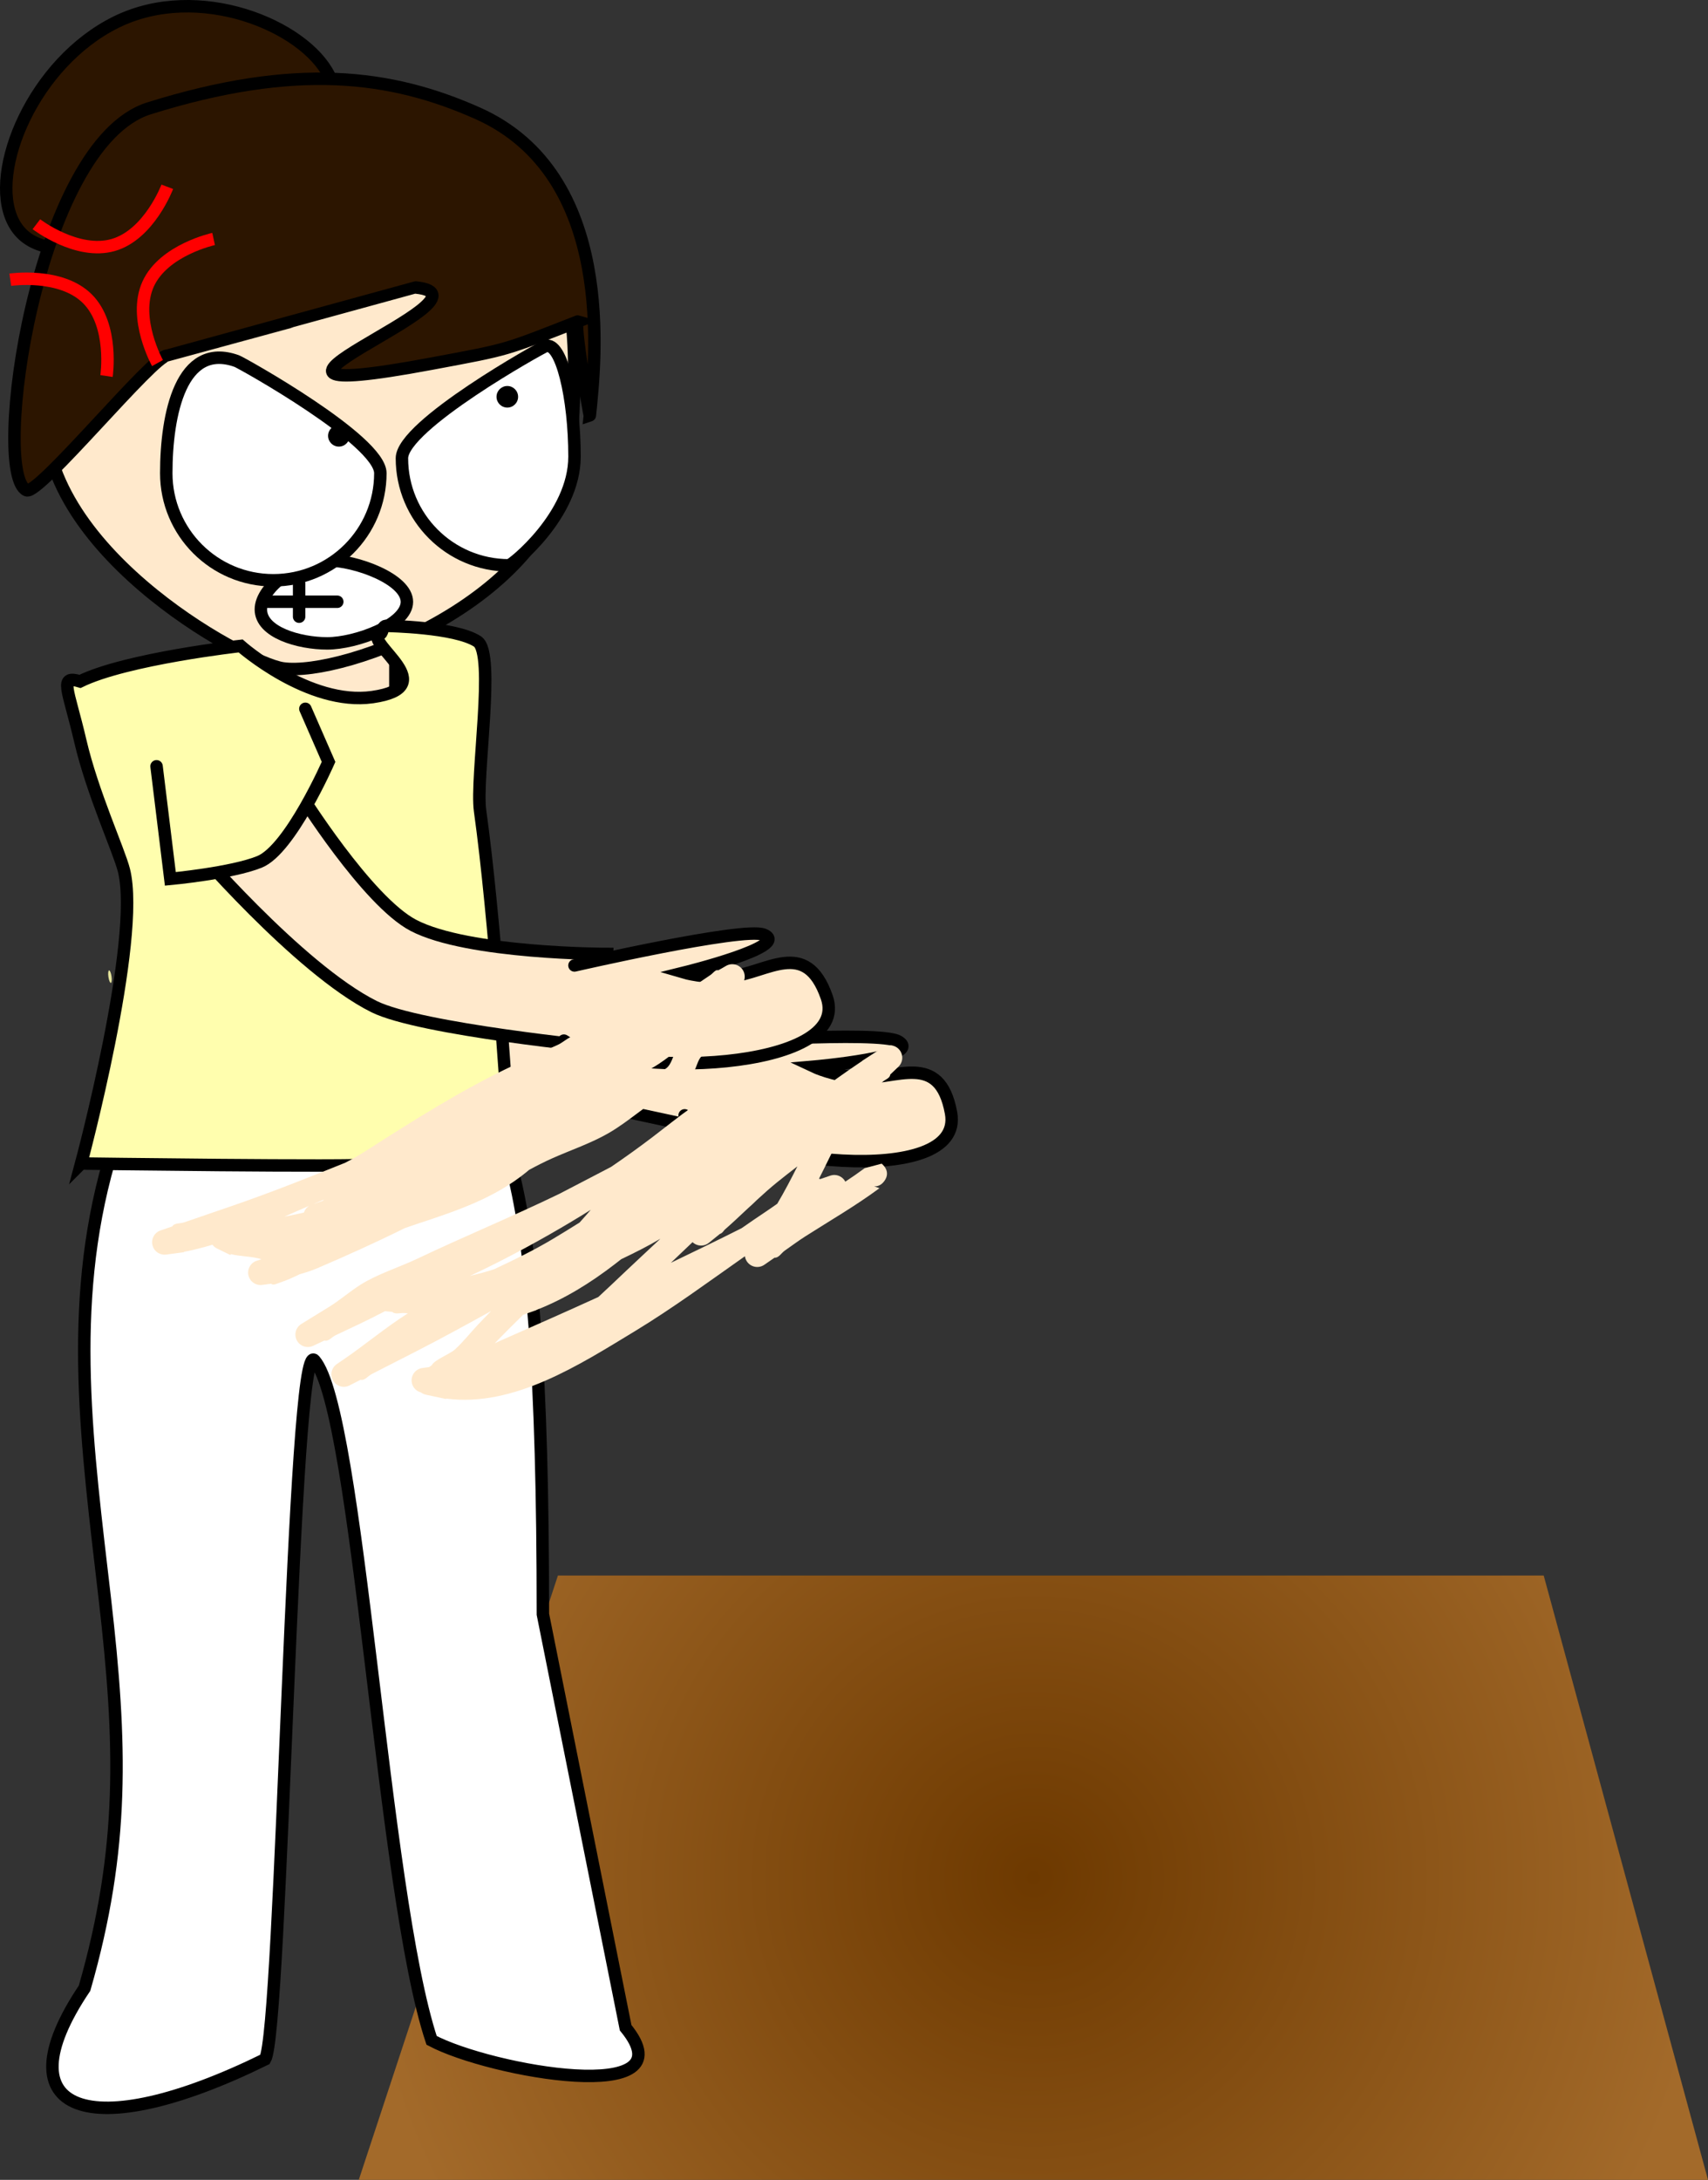 <svg version="1.1" xmlns="http://www.w3.org/2000/svg" xmlns:xlink="http://www.w3.org/1999/xlink" width="343.063" height="437.58" viewBox="0,0,343.063,437.58"><rect x="0" y="0" width="343.063" height="437.58" fill="#333333" stroke="none"/><defs><radialGradient cx="381.3" cy="390.346" r="135.5" gradientUnits="userSpaceOnUse" id="color-1"><stop offset="0" stop-color="#6d3900"/><stop offset="1" stop-color="#a36a2a"/></radialGradient></defs><g transform="translate(-173.737,-13.42)"><g data-paper-data="{&quot;isPaintingLayer&quot;:true}" fill-rule="nonzero" stroke-linejoin="miter" stroke-miterlimit="10" stroke-dasharray="" stroke-dashoffset="0" style="mix-blend-mode: normal"><path d="M222.15,164.967v-32h31v32z" fill="#ffe9cc" stroke="#000000" stroke-width="2.5" stroke-linecap="butt"/><path d="M245.8,451l40,-121.309h198l33,121.309z" fill="url(#color-1)" stroke="none" stroke-width="0" stroke-linecap="butt"/><path d="M239.89,28.658c4.959,10.087 -8.321,17.596 -24.847,25.72c-16.526,8.125 -33.753,13.514 -38.713,3.427c-4.959,-10.087 4.228,-31.831 20.753,-39.956c16.526,-8.125 37.847,0.721 42.806,10.808z" data-paper-data="{&quot;origRot&quot;:0}" fill="#2c1500" stroke="#000000" stroke-width="2.5" stroke-linecap="butt"/><path d="M299.398,420.46c13.03,15.936 -27.144,8.808 -38.973,2.54c-9.915,-29.851 -14.665,-126.321 -23.532,-136.519c-4.394,-5.053 -6.501,134.565 -9.91,140.328c-35.155,17.289 -53.255,10.964 -36.26,-14.28c8.075,-28.066 7.419,-49.153 4.074,-78.165c-3.5,-30.354 -7.59,-58.465 0.835,-87.836c6.65,-23.182 18.278,-28.027 42.395,-28.027c0,0 31.635,4.365 38.193,28.067c4.439,16.044 6.561,42.717 6.561,90.899z" fill="#ffffff" stroke="#000000" stroke-width="2.5" stroke-linecap="butt"/><path d="M203.798,215.757c0.024,0.7 -0.099,1.273 -0.274,1.279c-0.175,0.006 -0.336,-0.557 -0.36,-1.258c-0.024,-0.7 0.099,-1.273 0.274,-1.279c0.175,-0.006 0.336,0.557 0.36,1.258z" data-paper-data="{&quot;origRot&quot;:0}" fill="#e7e69d" stroke="none" stroke-width="2.5" stroke-linecap="butt"/><path d="M288.319,103.913c-2.763,29.869 -45.69,45.444 -57.773,43.67c-7.715,-1.132 -51.566,-24.953 -47.495,-54.672c7.383,-53.892 29.211,-51.556 58.28,-48.518c29.069,3.038 52.381,1.219 46.988,59.52z" data-paper-data="{&quot;origRot&quot;:0}" fill="#ffe9cc" stroke="#000000" stroke-width="2.5" stroke-linecap="butt"/><path d="M292.214,96.794c-0.051,0.485 -3.336,-19.086 -2.427,-18.83c-15.053,5.867 -13.487,5.492 -29.369,8.456c-51.584,9.627 15.282,-13.385 -3.156,-15.291c-0.068,-0.007 -49.847,13.693 -49.916,13.686c-2.635,-0.275 -25.867,28.125 -28.274,27.015c-7.218,-3.33 1.819,-69.532 24.601,-76.659c29.414,-9.202 48.536,-6.794 65.998,0.982c27.841,12.398 23.711,49.453 22.542,60.641z" data-paper-data="{&quot;origRot&quot;:0}" fill="#2c1500" stroke="#000000" stroke-width="2.5" stroke-linecap="butt"/><path d="M259.093,208.605l66.271,14.368l-3.818,18.359l-71.563,-15.441" data-paper-data="{&quot;index&quot;:null}" fill="#ffe9cc" stroke="#000000" stroke-width="2.5" stroke-linecap="round"/><path d="M315.672,222.73c0,0 34.701,-2.469 38.476,-0.268c5.362,3.127 -16.922,5.074 -16.922,5.074c0,0 3.9,1.842 9.028,2.195c7.328,0.504 16.21,-5.442 18.505,7.098c2.847,15.557 -43.3,9.823 -53.51,0.483" data-paper-data="{&quot;index&quot;:null}" fill="#ffe9cc" stroke="#000000" stroke-width="2.5" stroke-linecap="round"/><path d="M255.466,134.239c0,4.602 -10.293,8.333 -16,8.333c-5.707,0 -13.333,-2.216 -13.333,-6.818c0,-4.602 7.626,-9.848 13.333,-9.848c5.707,0 16,3.731 16,8.333z" fill="#ffffff" stroke="#000000" stroke-width="2.5" stroke-linecap="butt"/><path d="M207.133,108.406c0,-11.874 2.995,-26.522 14.167,-22.5c0.926,0.333 28.833,15.885 28.833,22.5c0,11.874 -9.626,21.5 -21.5,21.5c-11.874,0 -21.5,-9.626 -21.5,-21.5z" fill="#ffffff" stroke="#000000" stroke-width="2.5" stroke-linecap="butt"/><path d="M275.966,126.906c-11.874,0 -21.5,-9.626 -21.5,-21.5c0,-6.615 27.908,-22.167 28.833,-22.5c3.172,-1.022 5.833,10.293 5.833,22.167c0,11.874 -12.626,21.833 -13.167,21.833z" data-paper-data="{&quot;index&quot;:null}" fill="#ffffff" stroke="#000000" stroke-width="2.5" stroke-linecap="butt"/><path d="M239.633,100.906c0,-1.197 0.97,-2.167 2.167,-2.167c1.197,0 2.167,0.97 2.167,2.167c0,1.197 -0.97,2.167 -2.167,2.167c-1.197,0 -2.167,-0.97 -2.167,-2.167z" fill="#000000" stroke="none" stroke-width="0" stroke-linecap="butt"/><path d="M273.466,93.072c0,-1.197 0.97,-2.167 2.167,-2.167c1.197,0 2.167,0.97 2.167,2.167c0,1.197 -0.97,2.167 -2.167,2.167c-1.197,0 -2.167,-0.97 -2.167,-2.167z" fill="#000000" stroke="none" stroke-width="0" stroke-linecap="butt"/><path d="M175.8,69.572c0,0 10.165,-1.502 15.5,3.833c5.335,5.335 3.833,15.5 3.833,15.5" fill="none" stroke="#ff0000" stroke-width="2.5" stroke-linecap="butt"/><path d="M205.369,86.303c0,0 -4.99,-8.982 -1.88,-15.856c3.111,-6.874 13.152,-9.054 13.152,-9.054" fill="none" stroke="#ff0000" stroke-width="2.5" stroke-linecap="butt"/><path d="M207.337,50.917c0,0 -3.622,9.616 -10.876,11.69c-7.254,2.074 -15.412,-4.173 -15.412,-4.173" fill="none" stroke="#ff0000" stroke-width="2.5" stroke-linecap="butt"/><path d="M241.483,134.213h-14" fill="none" stroke="#000000" stroke-width="2.5" stroke-linecap="round"/><path d="M233.817,137.213v-6.667" fill="none" stroke="#000000" stroke-width="2.5" stroke-linecap="round"/><path d="M190.03,246.983c0,0 12.079,-44.977 8.604,-58.845c-0.993,-3.963 -6.345,-15.561 -8.77,-25.988c-2.425,-10.427 -4.383,-13.253 -0.052,-11.946c9.305,-4.557 32.254,-7.119 32.254,-7.119c0,0 13.694,12.1 26.488,10.267c14.281,-2.046 -1.347,-10.607 1.306,-12.691c0.887,0.268 0.475,-1.744 1.577,-1.602c0.202,0.026 13.675,0.203 18.192,3.12c3.688,2.382 -0.414,27.244 0.536,34.018c2.983,21.273 5.463,59.653 5.463,59.653c0,0 -14.155,9.693 -26.775,11.335c-4.207,0.547 -58.822,-0.202 -58.822,-0.202z" data-paper-data="{&quot;origRot&quot;:0}" fill="#fffeae" stroke="#000000" stroke-width="2.5" stroke-linecap="butt"/><path d="M196.138,209.424c0.099,0.694 0.039,1.276 -0.134,1.301c-0.173,0.025 -0.395,-0.517 -0.494,-1.211c-0.099,-0.694 -0.039,-1.276 0.134,-1.301c0.173,-0.025 0.395,0.517 0.494,1.211z" data-paper-data="{&quot;origRot&quot;:0}" fill="#e7e69d" stroke="none" stroke-width="2.5" stroke-linecap="butt"/><path d="M233.981,172.698c0,0 13.486,21.618 22.796,26.481c10.973,5.733 38.879,5.738 38.879,5.738l-0.945,18.728c0,0 -36.637,-3.572 -45.847,-8.163c-15.231,-7.592 -36.952,-33.11 -36.952,-33.11" fill="#ffe9cc" stroke="#000000" stroke-width="2.5" stroke-linecap="round"/><path d="M289.123,207.225c0,0 33.907,-7.783 37.976,-6.189c5.78,2.264 -15.939,7.62 -15.939,7.62c0,0 4.138,1.219 9.258,0.778c7.318,-0.63 15.179,-7.873 19.377,4.164c5.209,14.933 -41.271,16.374 -52.797,8.718" fill="#ffe9cc" stroke="#000000" stroke-width="2.5" stroke-linecap="round"/><path d="M235.07,155.704l4.658,10.656c0,0 -7.698,17.573 -13.873,20.073c-5.596,2.265 -17.903,3.413 -17.903,3.413l-2.771,-22.601" fill="#fffeae" stroke="#000000" stroke-width="2.5" stroke-linecap="round"/><path d="M316.817,223.954c-0.268,0.092 -0.516,0.143 -0.745,0.161l0.754,0.532c-0.65,0.379 -1.588,0.23 -2.128,0.755c-0.863,0.838 -0.979,2.21 -1.652,3.207c-0.708,1.048 -3.026,3.366 -3.757,3.908c-0.518,0.383 -1.32,0.139 -1.876,0.465c-3.915,2.298 -7.421,5.565 -11.379,7.867c-3.529,2.053 -7.68,3.439 -11.408,5.109c-1.568,0.698 -3.103,1.483 -4.622,2.308c-0.216,0.178 -0.431,0.357 -0.646,0.536c-6.34,5.119 -13.725,7.627 -21.346,10.136c-0.986,0.324 -1.972,0.665 -2.96,1.01c-5.779,2.865 -11.663,5.527 -17.58,8.055c-1.163,0.497 -2.345,0.872 -3.535,1.206c-1.303,0.644 -2.621,1.229 -3.957,1.67c-0.571,0.188 -1.348,0.65 -1.787,0.239l-1.753,0.234c-0.483,0.072 -0.992,0.003 -1.464,-0.228c-1.24,-0.607 -1.754,-2.104 -1.147,-3.344c0.311,-0.635 0.855,-1.08 1.479,-1.281l0.955,-0.309c-2.07,-0.611 -4.096,-0.499 -6.167,-1.02l-0.089,0.183l-2.695,-1.318c-0.368,-0.18 -0.672,-0.438 -0.902,-0.745c-1.875,0.565 -3.779,1.049 -5.723,1.424l0.009,0.071l-3.54,0.474c-0.483,0.072 -0.992,0.003 -1.464,-0.228c-1.24,-0.607 -1.754,-2.104 -1.147,-3.344c0.303,-0.62 0.829,-1.059 1.435,-1.266l2.365,-0.811c0.404,-0.729 1.577,-0.541 2.365,-0.811c3.153,-1.081 6.306,-2.163 9.459,-3.244c7.726,-2.649 15.312,-5.664 22.886,-8.717c1.381,-0.708 2.726,-1.463 4.014,-2.287c9.796,-6.265 19.302,-12.309 29.824,-17.276c2.923,-1.38 5.829,-2.792 8.797,-4.072c1.411,-0.608 2.755,-2.246 4.233,-1.825l2.281,-0.984c0.65,-0.285 1.416,-0.293 2.104,0.044c0.03,0.015 0.059,0.03 0.088,0.045c0.247,-0.122 0.499,-0.239 0.757,-0.352c0.817,-0.775 1.631,-1.548 2.455,-2.293c0.618,-0.559 1.021,-1.654 1.854,-1.677l1.811,-1.638c0.736,-0.697 1.855,-0.902 2.819,-0.431c1.12,0.548 1.647,1.822 1.292,2.977c0.888,-0.7 1.794,-1.381 2.719,-2.037c2.774,-1.965 5.501,-4.041 8.346,-5.901c0.503,-0.329 1.008,-1.152 1.557,-0.908l1.524,-0.888c0.703,-0.423 1.599,-0.493 2.391,-0.105c1.24,0.607 1.754,2.104 1.147,3.344c-0.231,0.472 -0.591,0.839 -1.016,1.078l-1.528,0.891c-0.045,0.459 -0.642,0.554 -1.145,0.723c-0.437,0.326 -0.849,0.687 -1.243,1.06c-0.55,0.519 -1.094,1.044 -1.636,1.573c0.101,0.123 0.198,0.263 0.29,0.422c1.259,2.16 -0.901,3.419 -0.901,3.419c-0.358,0.209 -0.709,0.426 -1.054,0.65l3.536,0.392c0,0 0.811,2.365 -1.554,3.176zM309.398,224.52c-1.463,1.166 -2.954,2.297 -4.604,3.247c-0.184,0.106 -0.368,0.213 -0.553,0.319c-0.004,0.004 -0.009,0.008 -0.013,0.012c-1.892,1.744 -3.831,3.446 -5.8,5.121c1.894,-1.437 3.769,-2.912 5.763,-4.063c1.078,-0.622 2.512,-0.581 3.475,-1.37c0.803,-0.658 1.204,-2.088 1.732,-3.267zM230.854,257.65c1.317,-0.252 2.632,-0.513 3.925,-0.823c0.036,-0.11 0.08,-0.218 0.132,-0.325c0.214,-0.437 0.539,-0.784 0.924,-1.024c-0.75,0.319 -1.497,0.639 -2.237,0.963c-0.917,0.402 -1.831,0.806 -2.744,1.208zM238.811,254.219c-0.714,0.303 -1.428,0.604 -2.14,0.905l1.888,-0.648c0.086,-0.079 0.17,-0.167 0.252,-0.257z" fill="#ffe9cc" stroke="none" stroke-width="0.5" stroke-linecap="butt"/><path d="M351.355,250.506c-0.645,0.882 -1.394,1.096 -2.033,1.058l1.06,0.375c-4.825,3.563 -9.861,6.463 -14.904,9.677c-1.405,0.896 -2.74,1.898 -4.11,2.847c-0.685,0.474 -1.226,1.503 -2.055,1.423l-2.014,1.395c-0.724,0.522 -1.705,0.638 -2.563,0.219c-0.776,-0.38 -1.267,-1.108 -1.378,-1.903c-7.272,5.112 -14.453,10.397 -22.028,15.001c-11.17,6.763 -24.394,15.365 -37.995,13.571l-0.018,0.083l-3.978,-0.848c-0.214,-0.041 -0.427,-0.111 -0.632,-0.211c-0.154,-0.075 -0.296,-0.164 -0.427,-0.265c-0.16,-0.042 -0.317,-0.1 -0.471,-0.175c-1.24,-0.607 -1.754,-2.104 -1.147,-3.344c0.387,-0.792 1.138,-1.287 1.953,-1.384l1.301,-0.174l0.554,-0.376c0.47,-1.057 3.64,-2.256 4.601,-3.125c1.686,-1.524 3.179,-3.444 4.744,-5.097c0.847,-0.895 1.705,-1.779 2.57,-2.655c-4.997,2.76 -10.001,5.51 -15.093,8.111c-2.968,1.516 -5.937,3.033 -8.905,4.549c-0.742,0.379 -1.426,1.368 -2.226,1.137l-2.2,1.124c-0.681,0.357 -1.518,0.397 -2.262,0.033c-1.24,-0.607 -1.754,-2.104 -1.147,-3.344c0.205,-0.42 0.513,-0.756 0.877,-0.994l1.23,-0.836c4.384,-2.978 8.533,-6.494 13.009,-9.321c-0.219,-0.013 -0.44,-0.031 -0.663,-0.052c-0.829,-0.08 -1.887,0.336 -2.488,-0.24l-1.453,-0.14c-0.178,0.093 -0.357,0.187 -0.535,0.28c-3.076,1.612 -6.227,3.058 -9.367,4.54c-0.754,0.356 -1.469,1.326 -2.261,1.067l-2.24,1.057c-0.667,0.322 -1.47,0.345 -2.187,-0.005c-1.24,-0.607 -1.754,-2.104 -1.147,-3.344c0.222,-0.454 0.563,-0.81 0.968,-1.05c0.759,-0.467 2.083,-1.282 3.297,-2.028c0.835,-0.514 1.618,-0.996 2.129,-1.31c2.246,-1.365 4.177,-3.093 6.392,-4.497c3.436,-2.178 7.768,-3.497 11.451,-5.247c9.438,-4.485 19.098,-8.458 28.494,-13.006c3.471,-1.79 6.941,-3.61 10.418,-5.421c2.793,-1.902 5.534,-3.869 8.21,-5.9c2.698,-2.047 5.346,-4.204 8.117,-6.15c0.682,-0.479 1.274,-1.487 2.098,-1.36l2.059,-1.335c0.717,-0.483 1.665,-0.58 2.497,-0.173c0.381,0.186 0.693,0.456 0.925,0.777c0.171,-0.127 0.343,-0.255 0.514,-0.382l-0.037,-0.052l1.308,-0.926l-0.156,-0.268l3.081,-1.796c0.206,-0.124 0.428,-0.217 0.659,-0.278c0.711,-0.216 1.762,-0.249 2.619,0.898c0.035,0.045 0.068,0.092 0.099,0.139c0.22,0.325 0.352,0.634 0.418,0.924c0.142,-0.113 0.284,-0.225 0.427,-0.335c0.66,-0.509 1.278,-1.51 2.098,-1.36l2.059,-1.335c0.717,-0.483 1.665,-0.58 2.497,-0.173c1.24,0.607 1.754,2.104 1.147,3.344c0.192,0.377 0.288,0.8 0.273,1.228c3.136,-2.322 6.305,-4.592 9.53,-6.757l-0.012,-0.019l4.157,-2.696c0.717,-0.483 1.665,-0.58 2.497,-0.173c1.24,0.607 1.754,2.104 1.147,3.344c-0.142,0.29 -0.333,0.541 -0.557,0.746l-1.607,1.54c-0.02,0.692 -0.945,0.966 -1.496,1.434c-0.055,0.046 -0.106,0.095 -0.152,0.146c-1.984,2.187 -3.527,4.785 -5.528,6.96c-0.681,0.74 -1.38,1.45 -2.092,2.136l-0.053,0.108c0.195,0.461 -0.439,0.898 -0.659,1.347c-0.732,1.497 -1.465,2.994 -2.197,4.491c-0.704,1.439 -1.41,2.871 -2.13,4.291c0.087,0.007 0.174,0.027 0.259,0.062l2.007,-0.688c0.605,-0.208 1.29,-0.184 1.91,0.119c0.497,0.243 0.877,0.629 1.116,1.085c1.313,-0.868 2.612,-1.763 3.888,-2.705l3.401,-0.905c0,0 2.018,1.476 0.541,3.494zM308.494,266.912c4.748,-2.285 9.49,-4.572 14.194,-6.942c1.625,-1.133 3.257,-2.252 4.901,-3.348c0.756,-0.503 1.511,-1.034 2.271,-1.571c1.442,-2.439 2.759,-4.948 4.035,-7.491c-1.372,1.055 -2.75,2.12 -4.115,3.229c-1.364,1.108 -2.676,2.278 -3.971,3.471c-0.612,0.6 -1.236,1.188 -1.881,1.754c-1.544,1.45 -3.084,2.904 -4.677,4.295c-0.269,0.37 -0.548,0.71 -0.913,0.802l-2.166,1.753c-0.734,0.622 -1.796,0.788 -2.715,0.338c-0.233,-0.114 -0.44,-0.259 -0.619,-0.429c-1.443,1.388 -2.893,2.766 -4.344,4.137zM273.094,283.077c0.405,-0.193 0.807,-0.379 1.205,-0.554c6.558,-2.885 13.105,-5.769 19.614,-8.742c1.864,-1.708 3.69,-3.466 5.548,-5.221c2.272,-2.146 4.593,-4.297 6.914,-6.471c-0.007,0.004 -0.014,0.008 -0.021,0.012c-2.514,1.492 -5.168,2.814 -7.846,4.091c-0.435,0.344 -0.873,0.685 -1.314,1.024c-4.881,3.751 -10.018,6.944 -15.724,9.17l0.01,0.028l-2.666,0.937c-1.929,1.888 -3.845,3.789 -5.72,5.728zM268.123,269.546c1.645,-0.409 3.329,-0.816 4.909,-1.36c4.028,-1.887 8.03,-3.827 11.834,-6.11c1.757,-1.054 3.521,-2.136 5.283,-3.245c0.761,-0.838 1.51,-1.688 2.245,-2.55c-5.466,3.42 -11.084,6.608 -16.774,9.57c-2.482,1.288 -4.978,2.521 -7.497,3.694z" fill="#ffe9cc" stroke="none" stroke-width="0.5" stroke-linecap="butt"/></g></g></svg>